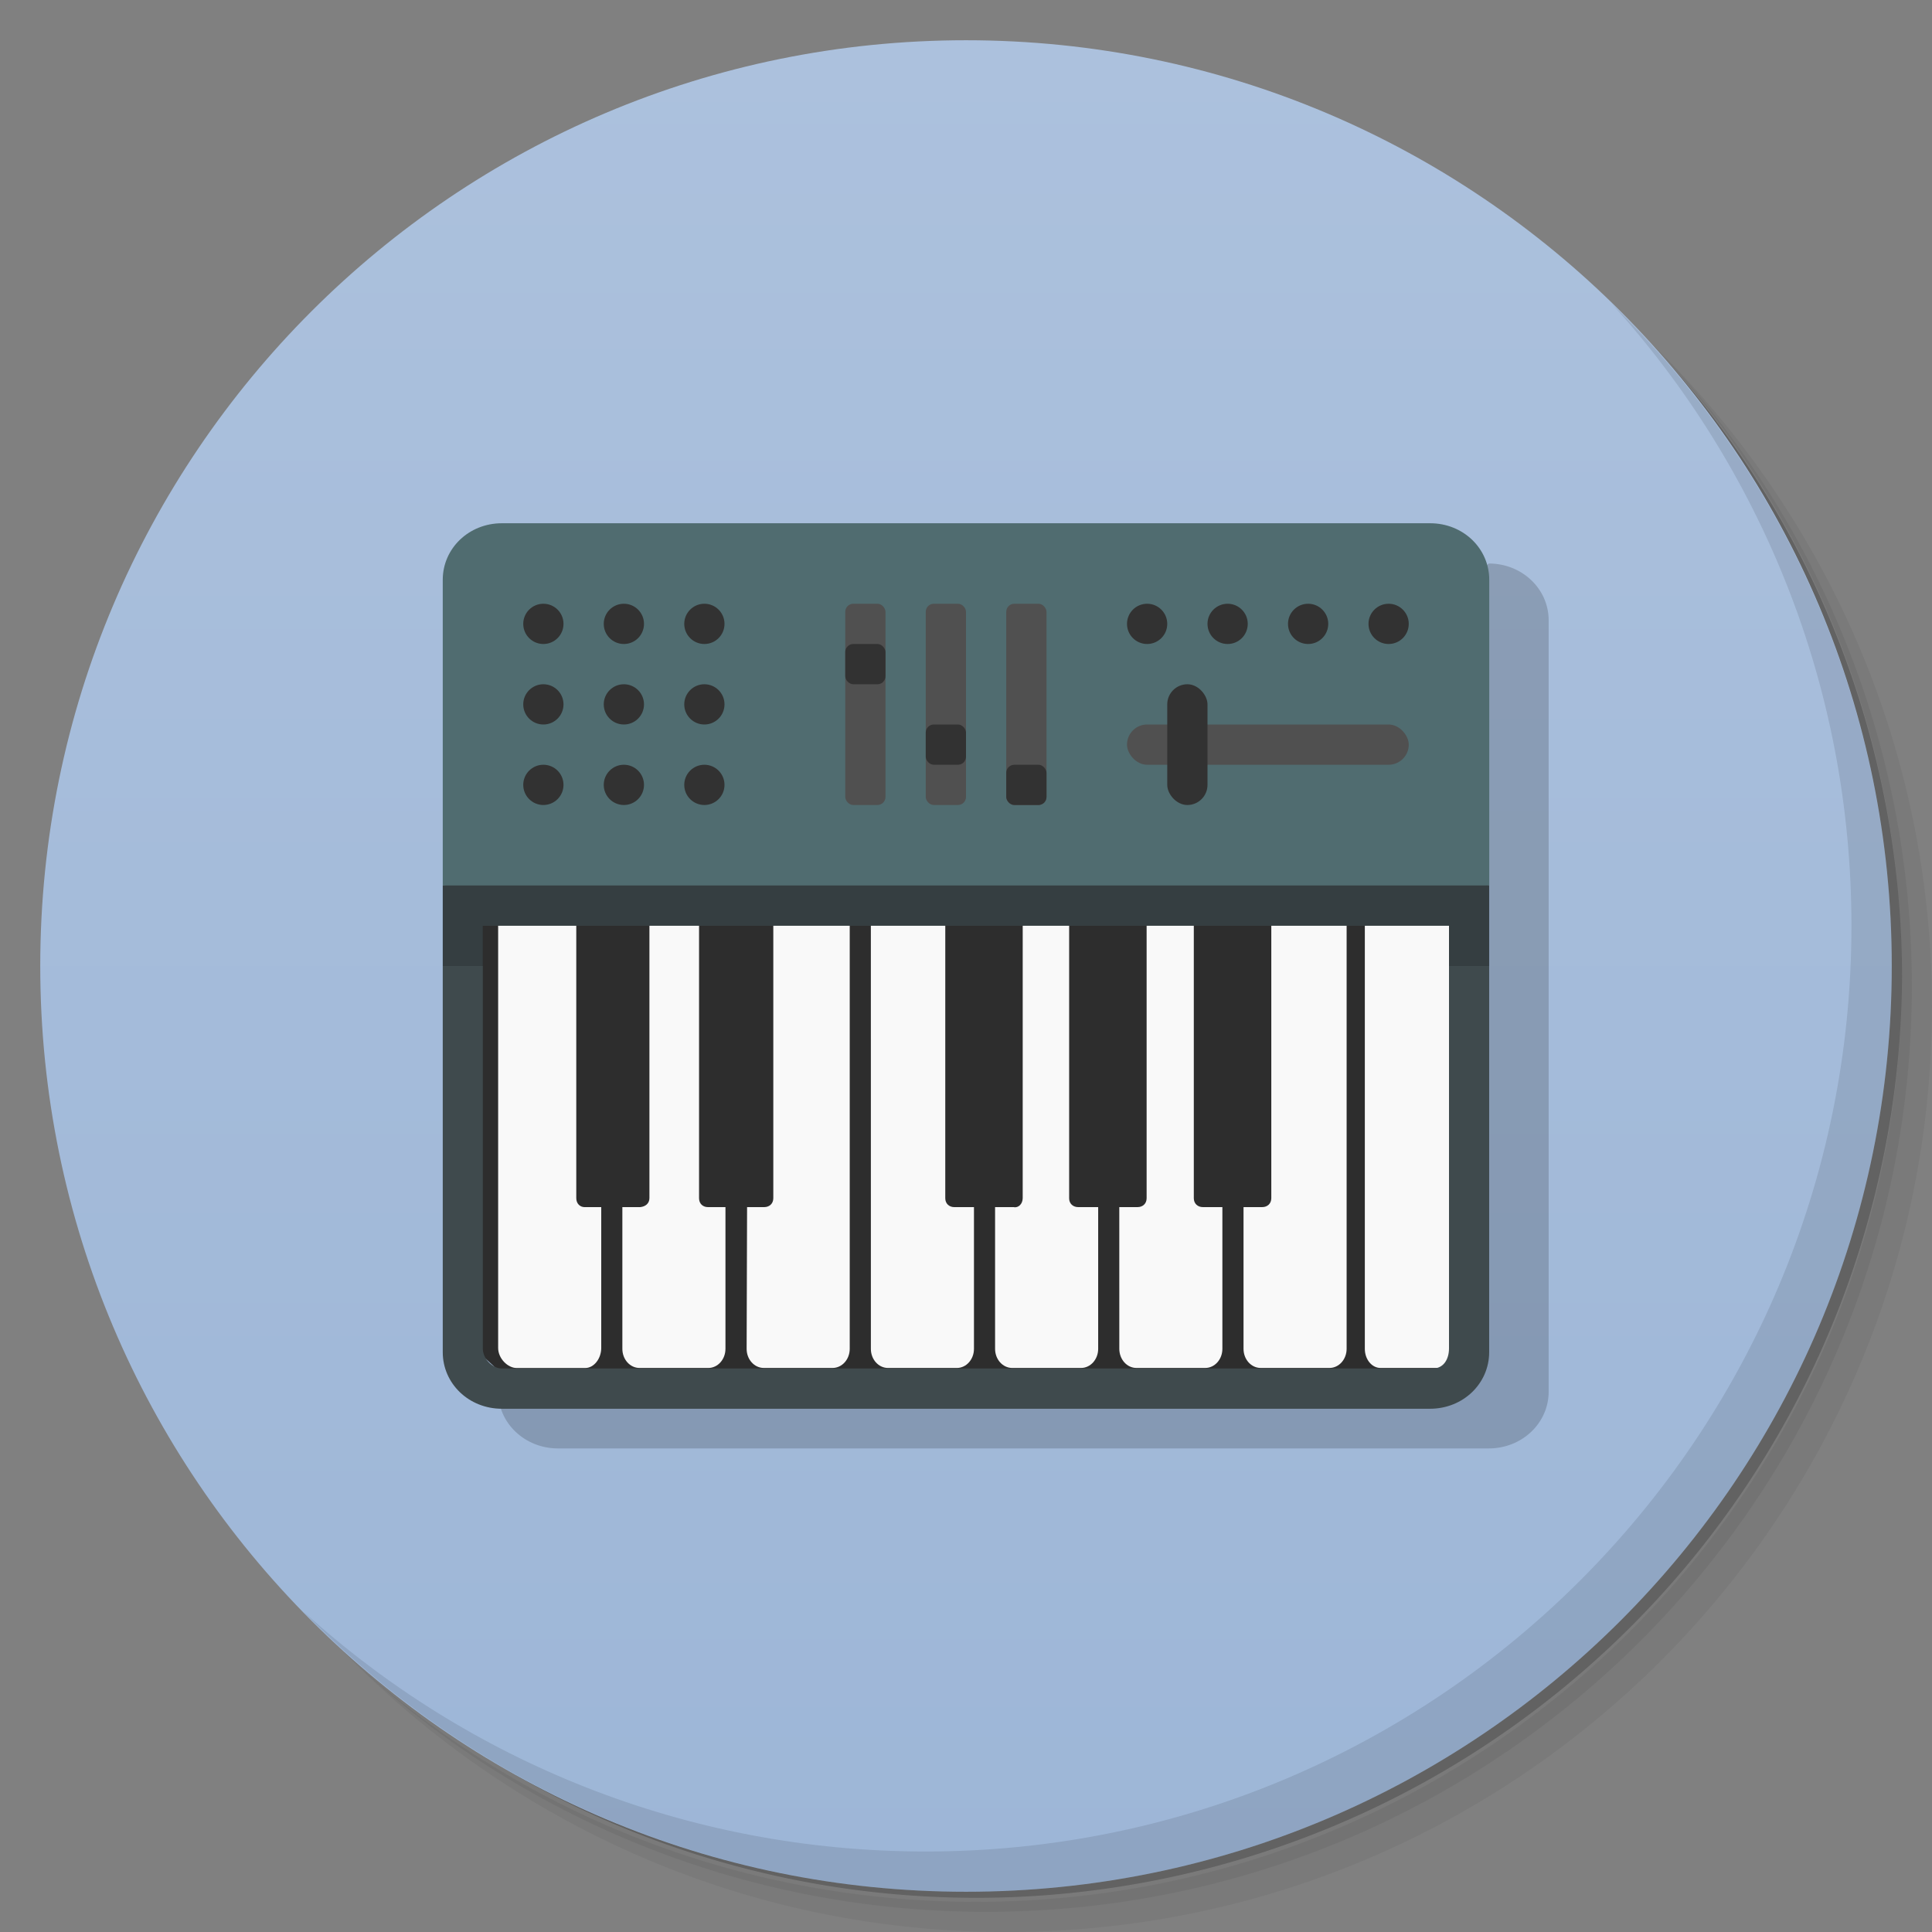 <svg version="1.1" viewBox="0 0 48 48" xmlns="http://www.w3.org/2000/svg" xmlns:xlink="http://www.w3.org/1999/xlink">
 <rect x="0" y="0" width="48" height="48" fill="#808080" stroke="none"/>
 <defs>
  <linearGradient id="bg" x1="1" x2="47" gradientTransform="rotate(-90 24 24)" gradientUnits="userSpaceOnUse">
   <stop style="stop-color:#9db6d7" offset="0"/>
   <stop style="stop-color:#acc1dd" offset="1"/>
  </linearGradient>
 </defs>
 <path d="m36.31 5c5.859 4.062 9.688 10.831 9.688 18.5 0 12.426-10.07 22.5-22.5 22.5-7.669 0-14.438-3.828-18.5-9.688 1.037 1.822 2.306 3.499 3.781 4.969 4.085 3.712 9.514 5.969 15.469 5.969 12.703 0 23-10.298 23-23 0-5.954-2.256-11.384-5.969-15.469-1.469-1.475-3.147-2.744-4.969-3.781zm4.969 3.781c3.854 4.113 6.219 9.637 6.219 15.719 0 12.703-10.297 23-23 23-6.081 0-11.606-2.364-15.719-6.219 4.16 4.144 9.883 6.719 16.219 6.719 12.703 0 23-10.298 23-23 0-6.335-2.575-12.06-6.719-16.219z" style="opacity:.05"/>
 <path d="m41.28 8.781c3.712 4.085 5.969 9.514 5.969 15.469 0 12.703-10.297 23-23 23-5.954 0-11.384-2.256-15.469-5.969 4.113 3.854 9.637 6.219 15.719 6.219 12.703 0 23-10.298 23-23 0-6.081-2.364-11.606-6.219-15.719z" style="opacity:.1"/>
 <path d="m31.25 2.375c8.615 3.154 14.75 11.417 14.75 21.13 0 12.426-10.07 22.5-22.5 22.5-9.708 0-17.971-6.135-21.12-14.75a23 23 0 0 0 44.875-7 23 23 0 0 0-16-21.875z" style="opacity:.2"/>
 <path d="m24 1c12.703 0 23 10.297 23 23s-10.297 23-23 23-23-10.297-23-23 10.297-23 23-23z" style="fill:url(#bg)"/>
 <path d="m40.03 7.531c3.712 4.084 5.969 9.514 5.969 15.469 0 12.703-10.297 23-23 23-5.954 0-11.384-2.256-15.469-5.969 4.178 4.291 10.01 6.969 16.469 6.969 12.703 0 23-10.298 23-23 0-6.462-2.677-12.291-6.969-16.469z" style="opacity:.1"/>
 <g transform="matrix(.125 0 0 .118 -86.215 14.373)">
  <path d="m985.64-3.161c6.587 0 11.889 5.329 11.889 11.949v162.42c0 6.62-5.302 11.949-11.889 11.949h-185.02c-6.587 0-11.889-5.329-11.889-11.949z" style="fill-opacity:.173"/>
  <path d="m985.48 39.19v123.56l-7.874 7.714h-185.02l-7.874-7.714v-123.56z" style="fill:#2d2d2d"/>
  <path d="m862.81 64.59s2e-3 59.61 2e-3 97.6c0 2.233 1.525 4.03 3.415 4.03h13.66c1.89 0 3.415-1.801 3.415-4.03v-29.838h-3.913c-0.986 0-1.79-0.707-1.79-1.872l2e-3 -65.886z" style="fill:#f9f9f9"/>
  <path d="m907.99 132.35h-3.977c-0.99 0-1.805-0.704-1.793-1.872v-65.886h-9.229l-3e-3 65.886c-6e-3 1.164-0.828 2.093-1.793 1.872h-3.696v29.838c0 2.233 1.527 4.03 3.42 4.03h13.651c1.893 0 3.42-1.801 3.42-4.03z" style="fill:#f9f9f9"/>
  <path d="m942.4 64.59v65.886c0 1.166-0.804 1.872-1.793 1.872h-3.727v29.838c0 2.233 1.527 4.03 3.42 4.03h13.651c1.893 0 3.42-1.801 3.42-4.03v-97.6z" style="fill:#f9f9f9"/>
  <path d="m917.62 64.59v65.886c0 1.168-0.802 1.872-1.79 1.872h-3.643l4e-3 29.838c5e-3 2.233 1.519 4.03 3.409 4.03h13.662c1.89 0 3.415-1.801 3.415-4.03v-29.838h-3.889c-0.987 0-1.79-0.706-1.79-1.872v-65.886z" style="fill:#f9f9f9"/>
  <path d="m788.73 64.6v97.4c0 2.232 1.916 4.229 3.688 4.229h13.601c1.772 0 3.202-1.996 3.202-4.229v-29.644h-3.284c-0.931 0-1.678-0.732-1.678-1.904v-65.852z" style="fill:#f9f9f9"/>
  <path d="m833.91 132.35h-3.483c-0.99 0-1.765-0.704-1.765-1.872v-65.885h-9.864v65.852c0 1.172-0.831 1.798-1.82 1.904h-3.559v29.839c0 2.233 1.527 4.03 3.42 4.03h13.651c1.893 0 3.42-1.801 3.42-4.03z" style="fill:#f9f9f9"/>
  <path d="m843.42 64.59v65.886c0 1.168-0.803 1.872-1.793 1.872h-3.42l-0.088 29.838c-5e-3 2.233 1.527 4.03 3.42 4.03h13.651c1.893 0 3.42-1.801 3.42-4.03 6e-3 -21.373 0-97.6 0-97.6z" style="fill:#f9f9f9"/>
  <path d="m960.99 64.59v97.6c0 2.233 1.401 4.03 3.139 4.03h14.415c1.737 0 2.925-1.801 2.925-4.03v-97.59z" style="fill:#f9f9f9"/>
 </g>
 <path d="m12.469 13c-0.82 0-1.469 0.625-1.469 1.406v7.594l13 0.5 13-0.5v-7.594c0-0.782-0.649-1.406-1.469-1.406" style="fill:#506c70"/>
 <circle cx="13.5" cy="15.5" r=".5" style="fill:#323232"/>
 <circle cx="15.5" cy="15.5" r=".5" style="fill:#323232"/>
 <circle cx="17.5" cy="15.5" r=".5" style="fill:#323232"/>
 <circle cx="13.5" cy="17.5" r=".5" style="fill:#323232"/>
 <circle cx="15.5" cy="17.5" r=".5" style="fill:#323232"/>
 <circle cx="17.5" cy="17.5" r=".5" style="fill:#323232"/>
 <circle cx="15.5" cy="19.5" r=".5" style="fill:#323232"/>
 <circle cx="17.5" cy="19.5" r=".5" style="fill:#323232"/>
 <circle cx="13.5" cy="19.5" r=".5" style="fill:#323232"/>
 <path d="m11 22v11.594c0 0.782 0.649 1.406 1.469 1.406h23.06c0.82 0 1.469-0.625 1.469-1.406v-11.594zm25 1v10.5c0 0.264-0.13 0.5-0.406 0.5h-23.13c-0.221 0-0.469-0.236-0.469-0.5v-10.5z" style="fill:#3f4a4d"/>
 <path d="m11 22v2h1v-1h24v1h1v-2z" style="fill-opacity:.157"/>
 <rect x="23" y="15" width="1" height="5" rx=".2" style="fill:#505050"/>
 <rect x="23" y="18" width="1" height="1" rx=".2" style="fill:#323232"/>
 <rect x="25" y="15" width="1" height="5" rx=".2" style="fill:#505050"/>
 <rect x="25" y="19" width="1" height="1" rx=".2" style="fill:#323232"/>
 <rect x="21" y="15" width="1" height="5" rx=".2" style="fill:#505050"/>
 <rect x="21" y="16" width="1" height="1" rx=".2" style="fill:#323232"/>
 <rect x="28" y="18" width="7" height="1" rx=".5" style="fill:#505050"/>
 <rect x="29" y="17" width="1" height="3" rx=".5" style="fill:#323232"/>
 <circle cx="28.5" cy="15.5" r=".5" style="fill:#323232"/>
 <circle cx="30.5" cy="15.5" r=".5" style="fill:#323232"/>
 <circle cx="32.5" cy="15.5" r=".5" style="fill:#323232"/>
 <circle cx="34.5" cy="15.5" r=".5" style="fill:#323232"/>
</svg>
